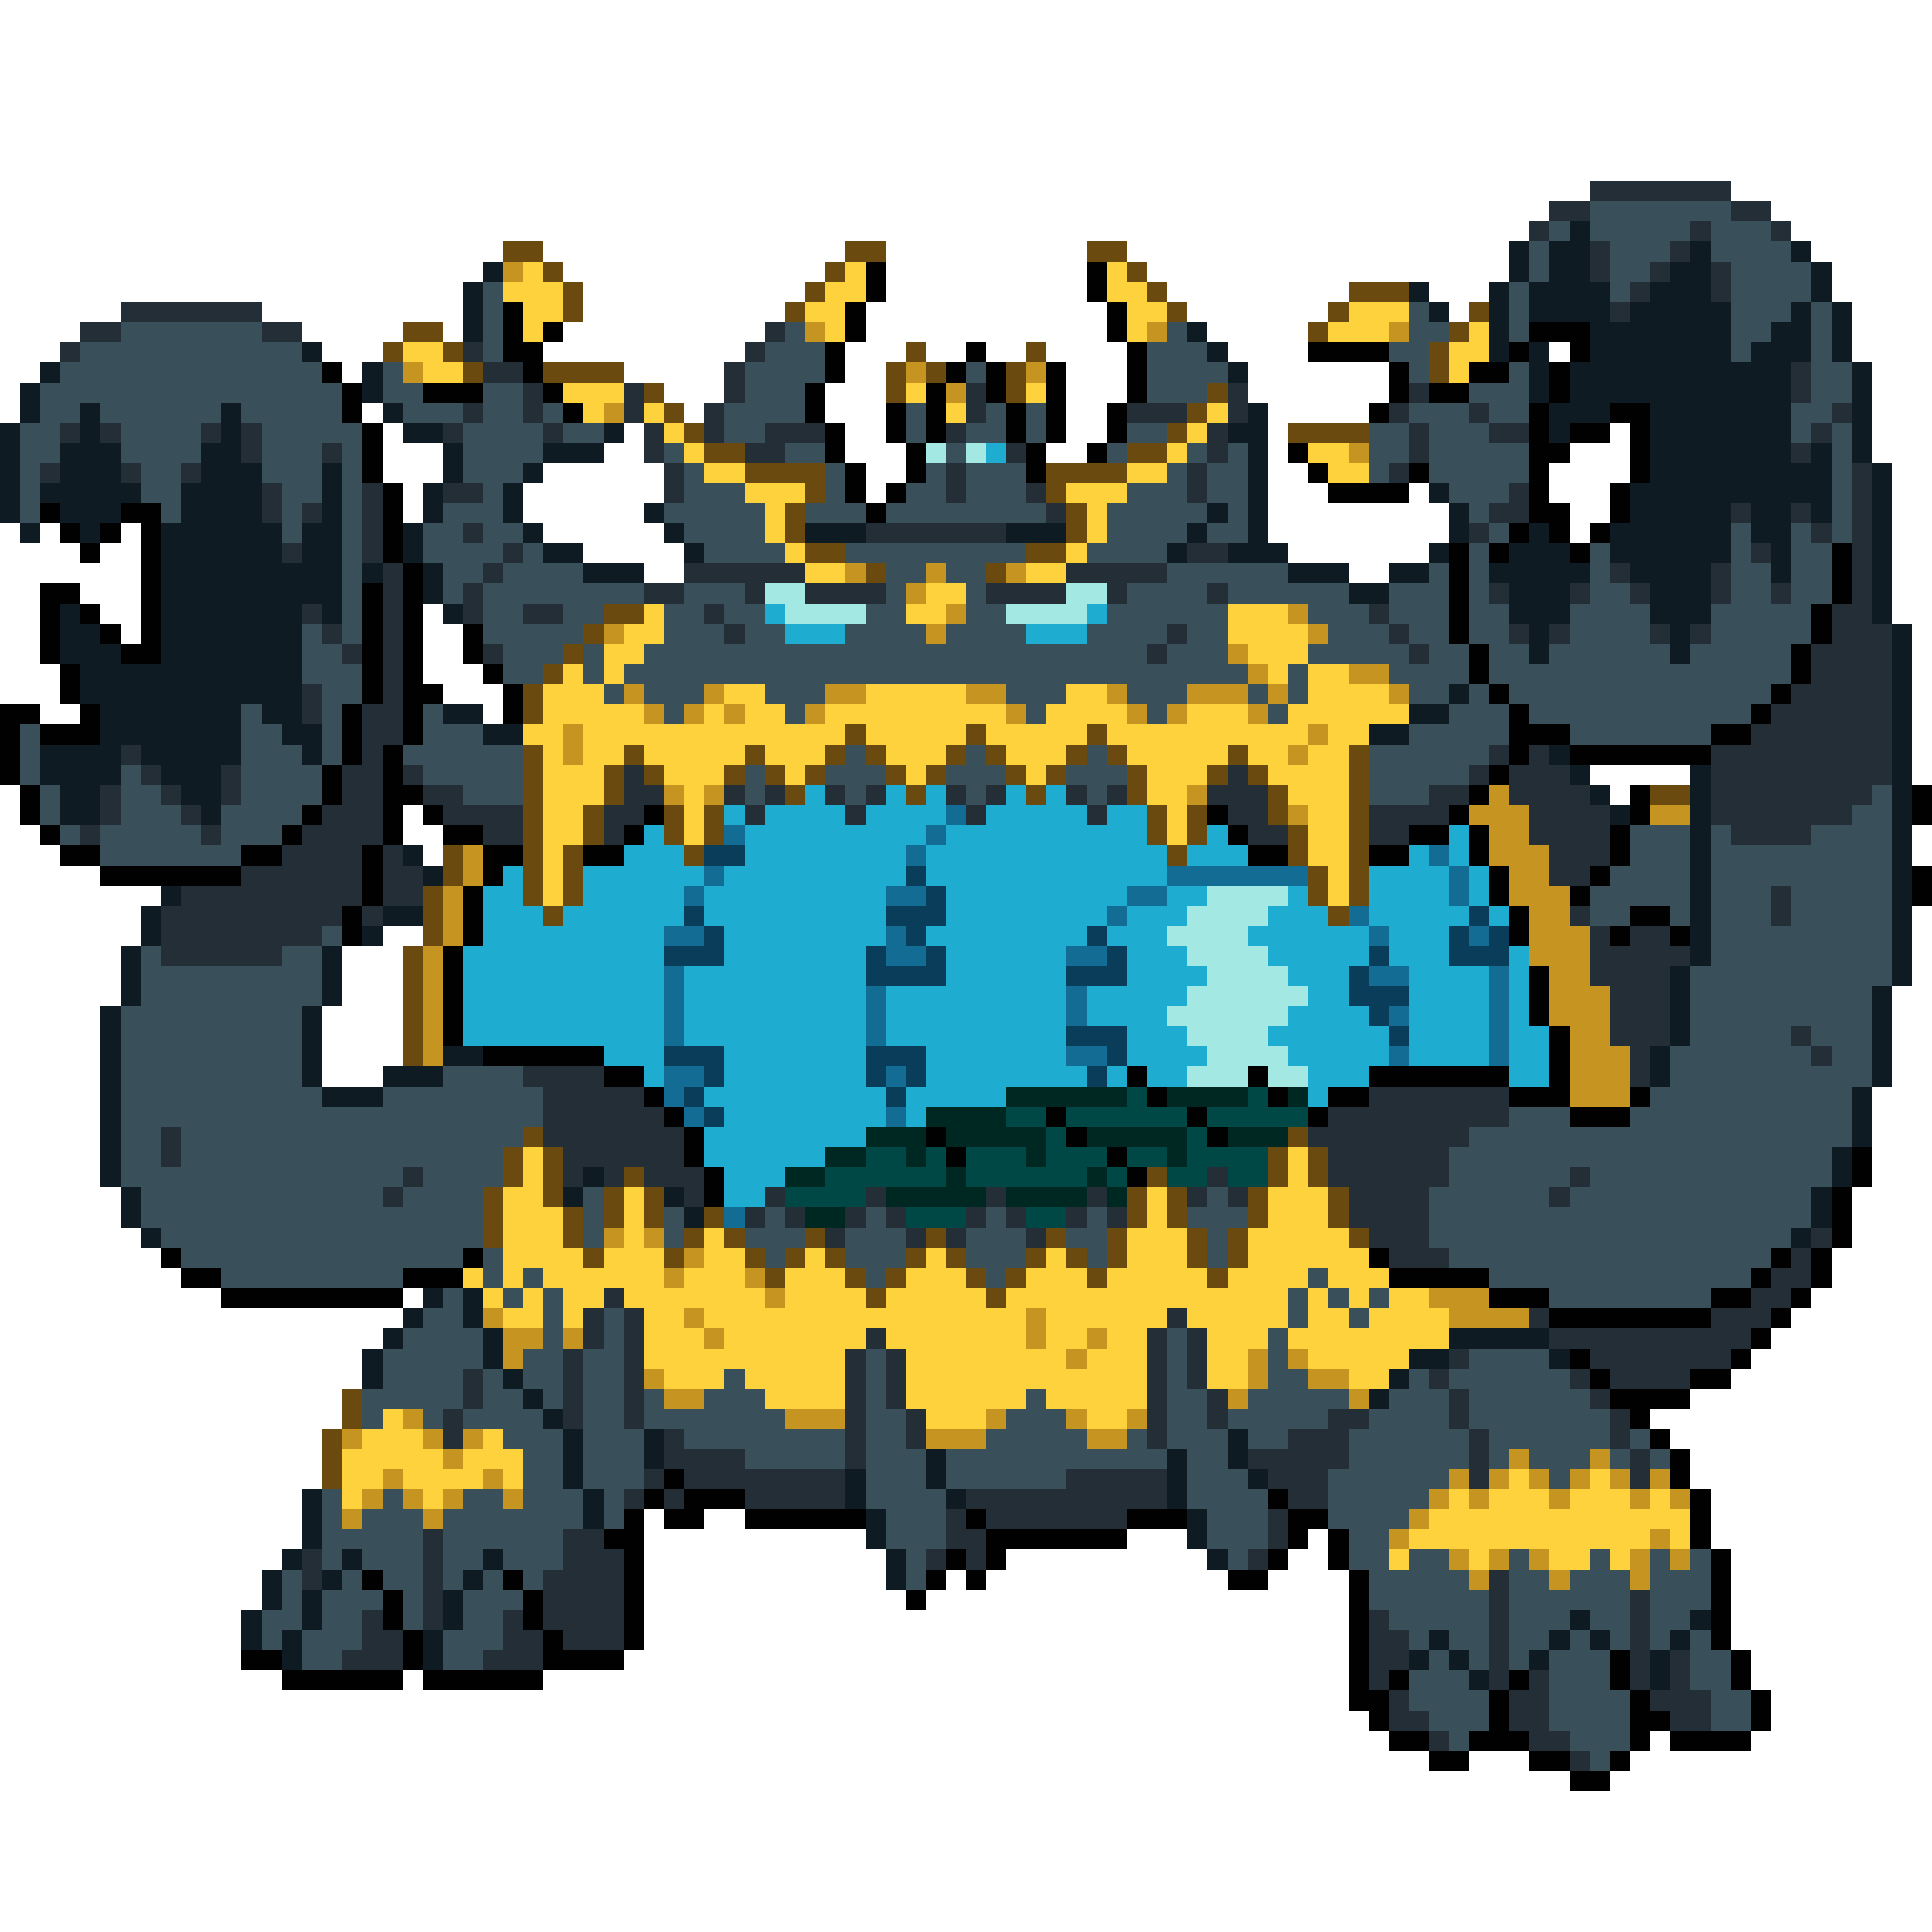 <svg xmlns="http://www.w3.org/2000/svg" viewBox="0 -0.5 96 96" shape-rendering="crispEdges">
<path stroke="#232e37" d="M79 9h7M77 10h2M86 10h2M76 11h1M84 11h1M88 11h1M79 12h1M83 12h1M79 13h1M82 13h1M85 13h1M81 14h1M85 14h1M6 15h7M80 15h1M4 16h2M13 16h2M38 16h1M3 17h1M23 17h1M37 17h1M24 18h2M36 18h1M89 18h1M26 19h1M31 19h1M36 19h1M48 19h1M61 19h1M70 19h1M89 19h1M23 20h1M26 20h1M31 20h1M35 20h1M48 20h1M56 20h3M61 20h1M69 20h1M73 20h1M91 20h1M3 21h1M5 21h1M10 21h1M12 21h1M22 21h1M27 21h1M32 21h1M35 21h1M38 21h3M47 21h1M60 21h1M70 21h1M74 21h2M90 21h1M12 22h1M16 22h1M32 22h1M37 22h2M50 22h1M60 22h1M70 22h1M89 22h1M2 23h1M6 23h1M9 23h1M33 23h1M47 23h1M59 23h1M69 23h1M92 23h1M13 24h1M18 24h1M22 24h2M33 24h1M47 24h1M51 24h1M59 24h1M75 24h1M92 24h1M13 25h1M15 25h1M18 25h1M52 25h1M74 25h2M86 25h1M89 25h1M92 25h1M18 26h1M23 26h1M43 26h7M73 26h1M90 26h1M92 26h1M14 27h1M18 27h1M25 27h1M59 27h2M87 27h1M92 27h1M19 28h1M24 28h1M34 28h6M53 28h5M80 28h1M85 28h1M92 28h1M19 29h1M23 29h1M32 29h2M37 29h1M40 29h4M49 29h4M55 29h1M60 29h1M74 29h1M78 29h1M81 29h1M85 29h1M88 29h1M92 29h1M15 30h1M19 30h1M23 30h1M26 30h2M35 30h1M68 30h1M91 30h2M16 31h1M19 31h1M36 31h1M58 31h1M69 31h1M75 31h1M77 31h1M82 31h1M84 31h1M91 31h3M17 32h1M19 32h1M24 32h1M57 32h1M70 32h1M90 32h4M19 33h1M90 33h4M15 34h1M19 34h1M89 34h5M15 35h1M18 35h2M88 35h6M18 36h2M87 36h7M6 37h1M18 37h1M74 37h1M76 37h1M85 37h9M7 38h1M11 38h1M17 38h2M20 38h1M31 38h1M61 38h1M73 38h1M75 38h3M85 38h9M5 39h1M8 39h1M11 39h1M17 39h2M21 39h2M31 39h2M36 39h1M38 39h1M41 39h1M43 39h1M47 39h1M49 39h1M53 39h1M55 39h1M60 39h3M71 39h2M75 39h4M85 39h8M5 40h1M9 40h1M16 40h3M22 40h4M30 40h2M37 40h1M42 40h1M48 40h1M54 40h1M61 40h2M68 40h4M76 40h4M85 40h7M4 41h1M10 41h1M15 41h4M24 41h2M30 41h1M62 41h2M68 41h2M76 41h4M86 41h4M14 42h4M19 42h1M77 42h3M12 43h6M19 43h2M77 43h2M9 44h9M19 44h2M88 44h1M8 45h9M18 45h1M78 45h1M88 45h1M8 46h8M79 46h1M81 46h2M8 47h6M79 47h5M79 48h4M80 49h3M80 50h3M80 51h3M89 51h1M81 52h1M90 52h1M26 53h4M81 53h1M27 54h5M68 54h7M27 55h6M66 55h9M8 56h1M27 56h7M65 56h8M8 57h1M28 57h6M66 57h6M20 58h1M28 58h1M30 58h1M32 58h3M60 58h1M66 58h6M78 58h1M19 59h1M34 59h1M38 59h1M43 59h1M49 59h1M54 59h1M59 59h1M61 59h1M67 59h4M77 59h1M37 60h1M39 60h1M42 60h1M44 60h1M48 60h1M50 60h1M53 60h1M55 60h1M67 60h4M41 61h1M45 61h1M47 61h1M51 61h1M68 61h3M90 61h1M69 62h3M89 62h1M88 63h2M30 64h1M87 64h2M29 65h1M31 65h1M58 65h1M76 65h1M85 65h3M29 66h1M31 66h1M43 66h1M57 66h1M59 66h1M77 66h10M28 67h1M31 67h1M42 67h1M44 67h1M57 67h1M59 67h1M72 67h1M79 67h7M23 68h1M28 68h1M31 68h1M42 68h1M44 68h1M57 68h1M59 68h1M71 68h1M78 68h1M80 68h4M23 69h1M28 69h1M31 69h1M42 69h1M44 69h1M57 69h1M60 69h1M72 69h1M79 69h1M22 70h1M28 70h1M31 70h1M42 70h1M45 70h1M57 70h1M60 70h1M66 70h2M72 70h1M80 70h1M22 71h1M33 71h1M42 71h1M45 71h1M57 71h1M64 71h3M73 71h1M80 71h1M33 72h4M42 72h1M62 72h5M73 72h1M81 72h1M32 73h1M34 73h8M53 73h5M63 73h3M73 73h1M81 73h1M31 74h1M33 74h1M37 74h5M48 74h10M64 74h2M47 75h1M49 75h7M63 75h1M21 76h1M28 76h2M47 76h2M63 76h1M15 77h1M21 77h1M28 77h3M46 77h1M48 77h1M62 77h1M15 78h1M21 78h1M27 78h4M74 78h1M21 79h1M27 79h4M74 79h1M81 79h1M18 80h1M21 80h1M25 80h1M27 80h4M68 80h1M74 80h1M81 80h1M18 81h2M25 81h2M28 81h3M68 81h2M74 81h1M81 81h1M17 82h3M24 82h3M68 82h2M74 82h1M81 82h1M83 82h1M68 83h1M74 83h1M76 83h1M81 83h1M83 83h1M69 84h1M75 84h2M82 84h3M69 85h2M75 85h2M83 85h2M71 86h1M76 86h2M78 87h1" />
<path stroke="#394f59" d="M79 10h7M77 11h1M79 11h5M85 11h3M76 12h1M80 12h3M85 12h4M76 13h1M80 13h2M86 13h4M24 14h1M75 14h1M80 14h1M86 14h4M24 15h1M70 15h1M75 15h1M86 15h3M90 15h1M6 16h7M24 16h1M39 16h1M58 16h1M70 16h2M75 16h1M86 16h2M90 16h1M4 17h11M24 17h1M38 17h3M57 17h3M69 17h2M86 17h1M90 17h1M3 18h13M19 18h1M37 18h4M48 18h1M57 18h4M70 18h1M75 18h1M90 18h2M2 19h15M19 19h2M24 19h2M37 19h3M57 19h3M73 19h3M90 19h2M2 20h2M5 20h6M12 20h5M20 20h3M24 20h2M27 20h1M36 20h4M45 20h1M49 20h1M51 20h1M70 20h3M74 20h2M89 20h2M1 21h2M6 21h4M13 21h5M23 21h4M28 21h2M36 21h2M45 21h1M48 21h2M51 21h1M56 21h2M68 21h2M71 21h3M89 21h1M91 21h1M1 22h2M6 22h4M13 22h3M17 22h1M23 22h4M33 22h1M39 22h2M47 22h1M55 22h1M59 22h1M61 22h1M68 22h2M71 22h5M91 22h1M1 23h1M7 23h2M13 23h3M17 23h1M23 23h3M34 23h1M41 23h1M46 23h1M48 23h3M58 23h1M60 23h2M68 23h1M71 23h5M91 23h1M1 24h1M7 24h2M14 24h2M17 24h1M24 24h1M34 24h3M41 24h1M45 24h2M48 24h3M56 24h3M60 24h2M72 24h3M91 24h1M1 25h1M8 25h1M14 25h1M17 25h1M22 25h3M33 25h5M40 25h3M44 25h8M55 25h5M61 25h1M73 25h1M91 25h1M14 26h1M17 26h1M21 26h2M24 26h2M34 26h4M55 26h4M60 26h2M74 26h1M86 26h1M89 26h1M91 26h1M17 27h1M21 27h4M26 27h1M35 27h4M42 27h9M54 27h4M73 27h1M79 27h1M86 27h1M89 27h2M17 28h1M22 28h2M25 28h4M44 28h2M47 28h2M58 28h6M71 28h1M73 28h1M79 28h1M86 28h2M89 28h2M17 29h1M22 29h1M24 29h8M34 29h3M44 29h1M48 29h1M56 29h4M61 29h6M69 29h3M73 29h1M79 29h2M86 29h2M89 29h2M17 30h1M24 30h2M28 30h2M33 30h2M36 30h2M43 30h2M48 30h2M55 30h6M65 30h3M69 30h3M73 30h2M78 30h4M85 30h5M15 31h1M17 31h1M24 31h5M33 31h3M37 31h2M42 31h4M47 31h4M54 31h4M59 31h2M66 31h3M70 31h2M73 31h2M78 31h4M85 31h5M15 32h2M25 32h3M29 32h1M32 32h25M58 32h3M65 32h5M71 32h2M74 32h2M77 32h6M84 32h5M15 33h3M25 33h2M29 33h1M31 33h31M64 33h1M69 33h4M74 33h15M16 34h2M30 34h1M32 34h3M38 34h3M50 34h3M56 34h3M62 34h1M64 34h1M70 34h2M73 34h1M75 34h13M12 35h1M16 35h1M21 35h1M33 35h1M39 35h1M51 35h1M57 35h1M63 35h1M72 35h3M76 35h11M1 36h1M12 36h2M16 36h1M21 36h3M70 36h5M78 36h7M1 37h1M12 37h3M16 37h1M20 37h6M42 37h1M48 37h1M54 37h1M68 37h6M1 38h1M6 38h1M12 38h4M21 38h5M37 38h1M41 38h3M47 38h3M53 38h3M68 38h5M2 39h1M6 39h2M12 39h4M23 39h3M37 39h1M42 39h1M48 39h1M54 39h1M68 39h3M93 39h1M2 40h1M6 40h3M11 40h4M92 40h2M3 41h1M5 41h5M11 41h3M81 41h3M85 41h1M90 41h4M5 42h7M81 42h3M85 42h9M80 43h4M85 43h9M79 44h5M85 44h3M89 44h5M79 45h2M83 45h1M85 45h3M89 45h5M16 46h1M85 46h9M7 47h1M14 47h2M85 47h9M7 48h9M84 48h10M7 49h9M84 49h9M6 50h9M84 50h9M6 51h9M84 51h5M90 51h3M6 52h9M83 52h7M91 52h2M6 53h9M22 53h4M83 53h10M6 54h10M19 54h8M82 54h10M6 55h21M75 55h3M81 55h11M6 56h2M9 56h17M73 56h19M6 57h2M9 57h16M72 57h19M6 58h14M21 58h4M72 58h6M79 58h12M7 59h12M20 59h4M29 59h1M60 59h1M71 59h6M78 59h12M7 60h17M29 60h1M33 60h1M38 60h1M43 60h1M49 60h1M54 60h1M59 60h3M71 60h19M8 61h16M29 61h1M33 61h1M37 61h3M42 61h3M48 61h3M53 61h2M60 61h1M71 61h18M9 62h14M24 62h1M38 62h1M42 62h3M48 62h3M54 62h1M60 62h1M72 62h16M11 63h9M24 63h1M26 63h1M43 63h1M49 63h1M65 63h1M74 63h13M22 64h1M25 64h1M27 64h1M64 64h1M66 64h1M68 64h1M77 64h8M21 65h2M27 65h1M30 65h1M64 65h1M67 65h1M20 66h4M27 66h1M30 66h1M58 66h1M63 66h1M19 67h5M26 67h2M29 67h2M43 67h1M58 67h1M63 67h1M73 67h4M19 68h4M24 68h1M26 68h2M29 68h2M36 68h1M43 68h1M58 68h1M63 68h2M70 68h1M72 68h6M18 69h5M24 69h2M27 69h1M29 69h2M32 69h1M35 69h3M43 69h1M51 69h1M58 69h2M62 69h5M69 69h3M73 69h6M18 70h1M21 70h1M23 70h4M29 70h2M32 70h7M43 70h2M50 70h3M58 70h2M61 70h5M68 70h4M73 70h7M25 71h3M29 71h3M34 71h8M43 71h2M49 71h5M56 71h1M58 71h3M62 71h2M67 71h6M74 71h6M81 71h1M26 72h2M29 72h3M37 72h5M43 72h3M47 72h11M59 72h2M67 72h6M74 72h1M76 72h3M80 72h1M82 72h1M26 73h2M29 73h3M43 73h3M47 73h6M59 73h3M66 73h6M77 73h1M16 74h1M19 74h1M23 74h2M26 74h3M30 74h1M43 74h4M59 74h4M66 74h5M16 75h1M18 75h3M22 75h7M30 75h1M44 75h3M60 75h3M66 75h4M16 76h5M22 76h6M44 76h3M60 76h3M67 76h2M16 77h1M18 77h3M22 77h2M25 77h3M45 77h1M61 77h1M67 77h2M70 77h2M75 77h1M79 77h1M82 77h1M84 77h1M14 78h1M17 78h1M19 78h2M22 78h1M24 78h1M26 78h1M45 78h1M68 78h5M75 78h2M78 78h3M82 78h3M14 79h1M16 79h3M20 79h1M23 79h3M68 79h6M75 79h6M82 79h3M13 80h2M16 80h2M20 80h1M23 80h2M69 80h5M75 80h3M79 80h2M82 80h2M13 81h1M15 81h3M22 81h3M70 81h1M72 81h2M75 81h2M78 81h1M80 81h1M82 81h1M84 81h1M15 82h2M22 82h2M71 82h1M73 82h1M75 82h1M77 82h3M84 82h2M70 83h3M77 83h3M84 83h2M70 84h4M77 84h4M85 84h2M71 85h3M77 85h4M85 85h2M72 86h1M78 86h3M79 87h1" />
<path stroke="#0f1b23" d="M78 11h1M75 12h1M77 12h2M84 12h1M89 12h1M24 13h1M75 13h1M77 13h2M83 13h2M90 13h1M23 14h1M70 14h1M74 14h1M76 14h4M82 14h3M90 14h1M23 15h1M71 15h1M74 15h1M76 15h4M81 15h5M89 15h1M91 15h1M23 16h1M59 16h1M74 16h1M79 16h7M88 16h2M91 16h1M15 17h1M60 17h1M74 17h1M76 17h1M79 17h7M87 17h3M91 17h1M2 18h1M18 18h1M61 18h1M76 18h1M78 18h11M92 18h1M1 19h1M18 19h1M76 19h1M78 19h11M92 19h1M1 20h1M4 20h1M11 20h1M19 20h1M62 20h1M77 20h3M82 20h7M92 20h1M0 21h1M4 21h1M11 21h1M20 21h2M30 21h1M61 21h2M77 21h1M82 21h7M92 21h1M0 22h1M3 22h3M10 22h2M22 22h1M27 22h3M62 22h1M82 22h7M90 22h1M92 22h1M0 23h1M3 23h3M10 23h3M16 23h1M22 23h1M26 23h1M62 23h1M82 23h9M93 23h1M0 24h1M2 24h5M9 24h4M16 24h1M21 24h1M25 24h1M62 24h1M71 24h1M81 24h10M93 24h1M0 25h1M3 25h3M9 25h4M16 25h1M21 25h1M25 25h1M32 25h1M60 25h1M62 25h1M72 25h1M81 25h5M87 25h2M90 25h1M93 25h1M1 26h1M4 26h1M8 26h6M15 26h2M20 26h1M26 26h1M33 26h1M40 26h3M50 26h3M59 26h1M62 26h1M72 26h1M76 26h1M80 26h6M87 26h2M93 26h1M8 27h6M15 27h2M20 27h1M27 27h2M34 27h1M58 27h1M61 27h3M71 27h1M75 27h3M80 27h6M88 27h1M93 27h1M8 28h9M18 28h1M21 28h1M29 28h3M64 28h3M69 28h2M74 28h5M81 28h4M88 28h1M93 28h1M8 29h9M21 29h1M67 29h2M75 29h3M82 29h3M93 29h1M3 30h1M8 30h7M16 30h1M22 30h1M75 30h3M82 30h3M93 30h1M3 31h2M8 31h7M76 31h1M83 31h1M94 31h1M3 32h3M8 32h7M76 32h1M83 32h1M94 32h1M4 33h11M94 33h1M4 34h11M72 34h1M94 34h1M5 35h7M13 35h2M22 35h2M70 35h2M94 35h1M5 36h7M14 36h2M24 36h2M68 36h2M94 36h1M2 37h4M7 37h5M15 37h1M77 37h1M94 37h1M2 38h4M8 38h3M78 38h1M84 38h1M94 38h1M3 39h2M9 39h2M79 39h1M84 39h1M94 39h1M3 40h2M10 40h1M80 40h1M84 40h1M94 40h1M84 41h1M94 41h1M20 42h1M84 42h1M94 42h1M21 43h1M84 43h1M94 43h1M8 44h1M84 44h1M94 44h1M7 45h1M19 45h2M84 45h1M94 45h1M7 46h1M18 46h1M84 46h1M94 46h1M6 47h1M16 47h1M84 47h1M94 47h1M6 48h1M16 48h1M83 48h1M94 48h1M6 49h1M16 49h1M83 49h1M93 49h1M5 50h1M15 50h1M83 50h1M93 50h1M5 51h1M15 51h1M83 51h1M93 51h1M5 52h1M15 52h1M22 52h2M82 52h1M93 52h1M5 53h1M15 53h1M19 53h3M82 53h1M93 53h1M5 54h1M16 54h3M92 54h1M5 55h1M92 55h1M5 56h1M92 56h1M5 57h1M91 57h1M5 58h1M29 58h1M91 58h1M6 59h1M28 59h1M33 59h1M90 59h1M6 60h1M34 60h1M90 60h1M7 61h1M89 61h1M21 64h1M23 64h1M20 65h1M23 65h1M19 66h1M24 66h1M72 66h5M18 67h1M24 67h1M70 67h2M77 67h1M18 68h1M25 68h1M69 68h1M26 69h1M68 69h1M27 70h1M28 71h1M32 71h1M61 71h1M28 72h1M32 72h1M46 72h1M58 72h1M61 72h1M28 73h1M42 73h1M46 73h1M58 73h1M62 73h1M15 74h1M29 74h1M42 74h1M47 74h1M58 74h1M15 75h1M29 75h1M43 75h1M59 75h1M15 76h1M43 76h1M59 76h1M14 77h1M17 77h1M24 77h1M44 77h1M60 77h1M13 78h1M16 78h1M23 78h1M44 78h1M13 79h1M15 79h1M22 79h1M12 80h1M15 80h1M22 80h1M78 80h1M84 80h1M12 81h1M14 81h1M21 81h1M71 81h1M77 81h1M79 81h1M83 81h1M14 82h1M21 82h1M70 82h1M72 82h1M76 82h1M82 82h1M73 83h1M82 83h1" />
<path stroke="#6a4a0f" d="M25 12h2M42 12h2M54 12h2M27 13h1M41 13h1M56 13h1M28 14h1M40 14h1M57 14h1M67 14h3M28 15h1M39 15h1M58 15h1M66 15h1M73 15h1M20 16h2M65 16h1M72 16h1M19 17h1M22 17h1M45 17h1M51 17h1M71 17h1M23 18h1M27 18h4M44 18h1M46 18h1M50 18h1M71 18h1M32 19h1M44 19h1M50 19h1M60 19h1M33 20h1M59 20h1M34 21h1M58 21h1M64 21h4M35 22h2M56 22h2M37 23h4M52 23h4M40 24h1M52 24h1M39 25h1M53 25h1M39 26h1M53 26h1M40 27h2M51 27h2M43 28h1M49 28h1M30 30h2M29 31h1M28 32h1M27 33h1M26 34h1M26 35h1M42 36h1M48 36h1M54 36h1M26 37h1M31 37h1M37 37h1M41 37h1M43 37h1M47 37h1M49 37h1M53 37h1M55 37h1M61 37h1M67 37h1M26 38h1M30 38h1M32 38h1M36 38h1M38 38h1M40 38h1M44 38h1M46 38h1M50 38h1M52 38h1M56 38h1M60 38h1M62 38h1M67 38h1M26 39h1M30 39h1M39 39h1M45 39h1M51 39h1M56 39h1M63 39h1M67 39h1M82 39h2M26 40h1M29 40h1M33 40h1M35 40h1M57 40h1M59 40h1M63 40h1M67 40h1M26 41h1M29 41h1M33 41h1M35 41h1M57 41h1M59 41h1M64 41h1M67 41h1M22 42h1M26 42h1M28 42h1M34 42h1M58 42h1M64 42h1M67 42h1M22 43h1M26 43h1M28 43h1M65 43h1M67 43h1M21 44h1M26 44h1M28 44h1M65 44h1M67 44h1M21 45h1M27 45h1M66 45h1M21 46h1M20 47h1M20 48h1M20 49h1M20 50h1M20 51h1M20 52h1M26 56h1M64 56h1M25 57h1M27 57h1M63 57h1M65 57h1M25 58h1M27 58h1M31 58h1M57 58h1M63 58h1M65 58h1M24 59h1M27 59h1M30 59h1M32 59h1M56 59h1M58 59h1M62 59h1M66 59h1M24 60h1M28 60h1M30 60h1M32 60h1M35 60h1M56 60h1M58 60h1M62 60h1M66 60h1M24 61h1M28 61h1M34 61h1M36 61h1M40 61h1M46 61h1M52 61h1M55 61h1M59 61h1M61 61h1M67 61h1M29 62h1M33 62h1M37 62h1M39 62h1M41 62h1M45 62h1M47 62h1M51 62h1M53 62h1M55 62h1M59 62h1M61 62h1M38 63h1M42 63h1M44 63h1M48 63h1M50 63h1M54 63h1M60 63h1M43 64h1M49 64h1M17 69h1M17 70h1M16 71h1M16 72h1M16 73h1" />
<path stroke="#c59421" d="M25 13h1M40 16h1M57 16h1M69 16h1M20 18h1M45 18h1M51 18h1M47 19h1M30 20h1M67 22h1M42 28h1M46 28h1M50 28h1M45 29h1M47 30h1M64 30h1M30 31h1M46 31h1M65 31h1M61 32h1M62 33h1M67 33h2M31 34h1M35 34h1M41 34h2M48 34h2M55 34h1M59 34h3M63 34h1M69 34h1M32 35h1M34 35h1M36 35h1M40 35h1M50 35h1M56 35h1M58 35h1M62 35h1M28 36h1M65 36h1M28 37h1M64 37h1M33 39h1M35 39h1M59 39h1M74 39h1M64 40h1M73 40h3M82 40h2M74 41h2M23 42h1M74 42h3M23 43h1M75 43h2M22 44h1M75 44h3M22 45h1M76 45h2M22 46h1M76 46h3M21 47h1M76 47h3M21 48h1M77 48h2M21 49h1M77 49h3M21 50h1M77 50h3M21 51h1M78 51h2M21 52h1M78 52h3M78 53h3M78 54h3M30 61h1M32 61h1M34 62h1M33 63h1M37 63h1M38 64h1M71 64h3M24 65h1M34 65h1M51 65h1M72 65h4M25 66h2M28 66h1M35 66h1M51 66h1M54 66h1M25 67h1M53 67h1M62 67h1M64 67h1M32 68h1M62 68h1M65 68h2M33 69h2M61 69h1M67 69h1M20 70h1M39 70h3M49 70h1M53 70h1M56 70h1M17 71h1M21 71h1M23 71h1M46 71h3M54 71h2M22 72h1M75 72h1M79 72h1M19 73h1M24 73h1M72 73h1M74 73h1M76 73h1M78 73h1M80 73h1M82 73h1M18 74h1M20 74h1M22 74h1M25 74h1M71 74h1M73 74h1M77 74h1M81 74h1M83 74h1M17 75h1M21 75h1M70 75h1M69 76h1M82 76h1M72 77h1M74 77h1M76 77h1M81 77h1M83 77h1M73 78h1M77 78h1M81 78h1" />
<path stroke="#fdd23c" d="M26 13h1M42 13h1M55 13h1M25 14h3M41 14h2M55 14h2M26 15h2M40 15h2M56 15h2M67 15h3M26 16h1M41 16h1M56 16h1M66 16h3M73 16h1M20 17h2M72 17h2M21 18h2M72 18h1M28 19h3M45 19h1M51 19h1M29 20h1M32 20h1M47 20h1M60 20h1M33 21h1M59 21h1M34 22h1M58 22h1M65 22h2M35 23h2M56 23h2M66 23h2M37 24h3M53 24h3M38 25h1M54 25h1M38 26h1M54 26h1M39 27h1M53 27h1M40 28h2M51 28h2M46 29h2M32 30h1M45 30h2M61 30h3M31 31h2M61 31h4M30 32h2M62 32h3M28 33h1M30 33h1M63 33h1M65 33h2M27 34h3M36 34h2M43 34h5M53 34h2M65 34h4M27 35h5M35 35h1M37 35h2M41 35h9M52 35h4M59 35h3M64 35h6M26 36h2M29 36h13M43 36h5M49 36h5M55 36h10M66 36h2M27 37h1M29 37h2M32 37h5M38 37h3M44 37h3M50 37h3M56 37h5M62 37h2M65 37h2M27 38h3M33 38h3M39 38h1M45 38h1M51 38h1M57 38h3M63 38h4M27 39h3M34 39h1M57 39h2M64 39h3M27 40h2M34 40h1M58 40h1M65 40h2M27 41h2M34 41h1M58 41h1M65 41h2M27 42h1M65 42h2M27 43h1M66 43h1M27 44h1M66 44h1M26 57h1M64 57h1M26 58h1M64 58h1M25 59h2M31 59h1M57 59h1M63 59h3M25 60h3M31 60h1M57 60h1M63 60h3M25 61h3M31 61h1M35 61h1M56 61h3M62 61h5M25 62h4M30 62h3M35 62h2M40 62h1M46 62h1M52 62h1M56 62h3M62 62h6M23 63h1M25 63h1M27 63h6M34 63h3M39 63h3M45 63h3M51 63h3M55 63h5M61 63h4M66 63h3M24 64h1M26 64h1M28 64h2M31 64h7M39 64h4M44 64h5M50 64h14M65 64h1M67 64h1M69 64h2M25 65h2M28 65h1M32 65h2M35 65h16M52 65h6M59 65h5M65 65h2M68 65h4M32 66h3M36 66h7M44 66h7M52 66h2M55 66h2M60 66h3M64 66h8M32 67h10M45 67h8M54 67h3M60 67h2M65 67h5M33 68h3M37 68h5M45 68h12M60 68h2M67 68h2M38 69h4M45 69h6M52 69h5M19 70h1M46 70h3M54 70h2M18 71h3M24 71h1M17 72h5M23 72h3M17 73h2M20 73h4M25 73h1M75 73h1M79 73h1M17 74h1M21 74h1M72 74h1M74 74h3M78 74h3M82 74h1M71 75h13M70 76h12M83 76h1M69 77h1M73 77h1M77 77h2M80 77h1" />
<path stroke="#010101" d="M43 13h1M54 13h1M43 14h1M54 14h1M25 15h1M42 15h1M55 15h1M25 16h1M27 16h1M42 16h1M55 16h1M76 16h3M25 17h2M41 17h1M48 17h1M56 17h1M65 17h4M75 17h1M78 17h1M16 18h1M26 18h1M41 18h1M47 18h1M49 18h1M52 18h1M56 18h1M69 18h1M73 18h2M77 18h1M17 19h1M21 19h3M27 19h1M40 19h1M46 19h1M49 19h1M52 19h1M56 19h1M69 19h1M71 19h2M77 19h1M17 20h1M28 20h1M40 20h1M44 20h1M46 20h1M50 20h1M52 20h1M55 20h1M68 20h1M76 20h1M80 20h2M18 21h1M41 21h1M44 21h1M46 21h1M50 21h1M52 21h1M55 21h1M76 21h1M78 21h2M81 21h1M18 22h1M41 22h1M45 22h1M51 22h1M54 22h1M64 22h1M76 22h2M81 22h1M18 23h1M42 23h1M45 23h1M51 23h1M65 23h1M70 23h1M76 23h1M81 23h1M19 24h1M42 24h1M44 24h1M66 24h4M76 24h1M80 24h1M2 25h1M6 25h2M19 25h1M43 25h1M76 25h2M80 25h1M3 26h1M5 26h1M7 26h1M19 26h1M75 26h1M77 26h1M79 26h1M4 27h1M7 27h1M19 27h1M72 27h1M74 27h1M78 27h1M91 27h1M7 28h1M20 28h1M72 28h1M91 28h1M2 29h2M7 29h1M18 29h1M20 29h1M72 29h1M91 29h1M2 30h1M4 30h1M7 30h1M18 30h1M20 30h1M72 30h1M90 30h1M2 31h1M5 31h1M7 31h1M18 31h1M20 31h1M23 31h1M72 31h1M90 31h1M2 32h1M6 32h2M18 32h1M20 32h1M23 32h1M73 32h1M89 32h1M3 33h1M18 33h1M20 33h1M24 33h1M73 33h1M89 33h1M3 34h1M18 34h1M20 34h2M25 34h1M74 34h1M88 34h1M0 35h2M4 35h1M17 35h1M20 35h1M25 35h1M75 35h1M87 35h1M0 36h1M2 36h3M17 36h1M20 36h1M75 36h3M85 36h2M0 37h1M17 37h1M19 37h1M75 37h1M78 37h7M0 38h1M16 38h1M19 38h1M74 38h1M1 39h1M16 39h1M19 39h2M73 39h1M81 39h1M95 39h1M1 40h1M15 40h1M19 40h1M21 40h1M32 40h1M60 40h1M72 40h1M81 40h1M95 40h1M2 41h1M14 41h1M19 41h1M22 41h2M31 41h1M61 41h1M70 41h2M73 41h1M80 41h1M3 42h2M12 42h2M18 42h1M24 42h2M29 42h2M62 42h2M68 42h2M73 42h1M80 42h1M5 43h7M18 43h1M24 43h1M74 43h1M79 43h1M95 43h1M18 44h1M23 44h1M74 44h1M78 44h1M95 44h1M17 45h1M23 45h1M75 45h1M81 45h2M17 46h1M23 46h1M75 46h1M80 46h1M83 46h1M22 47h1M22 48h1M76 48h1M22 49h1M76 49h1M22 50h1M76 50h1M22 51h1M77 51h1M24 52h6M77 52h1M30 53h2M56 53h1M62 53h1M68 53h7M77 53h1M32 54h1M57 54h1M63 54h1M66 54h2M75 54h3M81 54h1M33 55h1M52 55h1M59 55h1M65 55h1M78 55h3M34 56h1M46 56h1M53 56h1M60 56h1M34 57h1M47 57h1M55 57h1M92 57h1M35 58h1M56 58h1M92 58h1M35 59h1M91 59h1M91 60h1M91 61h1M8 62h1M23 62h1M68 62h1M88 62h1M90 62h1M9 63h2M20 63h3M69 63h5M87 63h1M90 63h1M11 64h9M74 64h3M85 64h2M89 64h1M77 65h8M88 65h1M87 66h1M78 67h1M86 67h1M79 68h1M84 68h2M80 69h4M81 70h1M82 71h1M83 72h1M33 73h1M83 73h1M32 74h1M34 74h3M63 74h1M84 74h1M31 75h1M33 75h2M37 75h6M48 75h1M56 75h3M64 75h2M84 75h1M30 76h2M49 76h7M64 76h1M66 76h1M84 76h1M31 77h1M47 77h1M49 77h1M63 77h1M66 77h1M85 77h1M18 78h1M25 78h1M31 78h1M46 78h1M48 78h1M61 78h2M67 78h1M85 78h1M19 79h1M26 79h1M31 79h1M45 79h1M67 79h1M85 79h1M19 80h1M26 80h1M31 80h1M67 80h1M85 80h1M20 81h1M27 81h1M31 81h1M67 81h1M85 81h1M12 82h2M20 82h1M27 82h4M67 82h1M80 82h1M86 82h1M14 83h6M21 83h6M67 83h1M69 83h1M75 83h1M80 83h1M86 83h1M67 84h2M74 84h1M81 84h1M87 84h1M68 85h1M74 85h1M81 85h2M87 85h1M69 86h2M73 86h3M81 86h1M83 86h4M71 87h2M76 87h2M80 87h1M78 88h2" />
<path stroke="#a4e8e4" d="M46 22h1M48 22h1M38 29h2M53 29h2M39 30h4M50 30h4M60 44h4M59 45h4M58 46h4M59 47h4M60 48h4M59 49h6M58 50h6M59 51h4M60 52h4M59 53h3M63 53h2" />
<path stroke="#1eadd1" d="M49 22h1M38 30h1M54 30h1M39 31h3M51 31h3M40 39h1M44 39h1M46 39h1M50 39h1M52 39h1M36 40h1M38 40h4M43 40h4M49 40h5M55 40h2M32 41h1M37 41h9M47 41h10M60 41h1M72 41h1M31 42h3M37 42h8M46 42h12M59 42h3M70 42h1M72 42h1M25 43h1M29 43h6M36 43h9M46 43h12M68 43h4M73 43h1M24 44h2M29 44h5M35 44h9M47 44h9M58 44h2M64 44h1M68 44h4M73 44h1M24 45h3M28 45h6M35 45h9M47 45h8M56 45h3M63 45h3M68 45h5M74 45h1M24 46h9M36 46h8M46 46h8M55 46h3M62 46h6M69 46h3M23 47h10M36 47h7M47 47h6M56 47h3M63 47h5M69 47h3M75 47h1M23 48h10M34 48h9M47 48h6M56 48h4M64 48h3M70 48h4M75 48h1M23 49h10M34 49h9M44 49h9M54 49h5M65 49h2M70 49h4M75 49h1M23 50h10M34 50h9M44 50h9M54 50h4M64 50h4M70 50h4M75 50h1M23 51h10M34 51h9M44 51h9M56 51h3M63 51h6M70 51h4M75 51h2M30 52h3M36 52h7M46 52h7M56 52h4M64 52h5M70 52h4M75 52h2M32 53h1M36 53h7M46 53h8M55 53h1M57 53h2M65 53h3M75 53h2M35 54h9M45 54h5M65 54h1M36 55h8M45 55h1M35 56h8M35 57h6M36 58h3M36 59h2" />
<path stroke="#126c94" d="M47 40h1M36 41h1M46 41h1M45 42h1M71 42h1M35 43h1M58 43h7M72 43h1M34 44h1M44 44h2M56 44h2M72 44h1M55 45h1M67 45h1M33 46h2M44 46h1M68 46h1M73 46h1M44 47h2M53 47h2M33 48h1M68 48h2M74 48h1M33 49h1M43 49h1M53 49h1M74 49h1M33 50h1M43 50h1M53 50h1M69 50h1M74 50h1M33 51h1M43 51h1M74 51h1M53 52h2M69 52h1M74 52h1M33 53h2M44 53h1M33 54h1M34 55h1M44 55h1M36 60h1" />
<path stroke="#0a3d5a" d="M35 42h2M45 43h1M46 44h1M34 45h1M44 45h3M73 45h1M35 46h1M45 46h1M54 46h1M72 46h1M74 46h1M33 47h3M43 47h1M46 47h1M55 47h1M68 47h1M72 47h3M43 48h4M53 48h3M67 48h1M67 49h3M68 50h1M53 51h3M69 51h1M33 52h3M43 52h3M55 52h1M35 53h1M43 53h1M45 53h1M54 53h1M34 54h1M44 54h1M35 55h1" />
<path stroke="#002823" d="M50 54h6M58 54h4M64 54h1M46 55h4M43 56h3M47 56h5M54 56h5M61 56h3M41 57h2M45 57h1M51 57h1M58 57h1M39 58h2M47 58h1M54 58h1M44 59h5M50 59h4M55 59h1M40 60h2" />
<path stroke="#004846" d="M56 54h1M62 54h1M50 55h2M53 55h6M60 55h5M52 56h1M59 56h1M43 57h2M46 57h1M48 57h3M52 57h3M56 57h2M59 57h4M41 58h6M48 58h6M55 58h1M58 58h2M61 58h2M39 59h4M45 60h3M51 60h2" />
</svg>